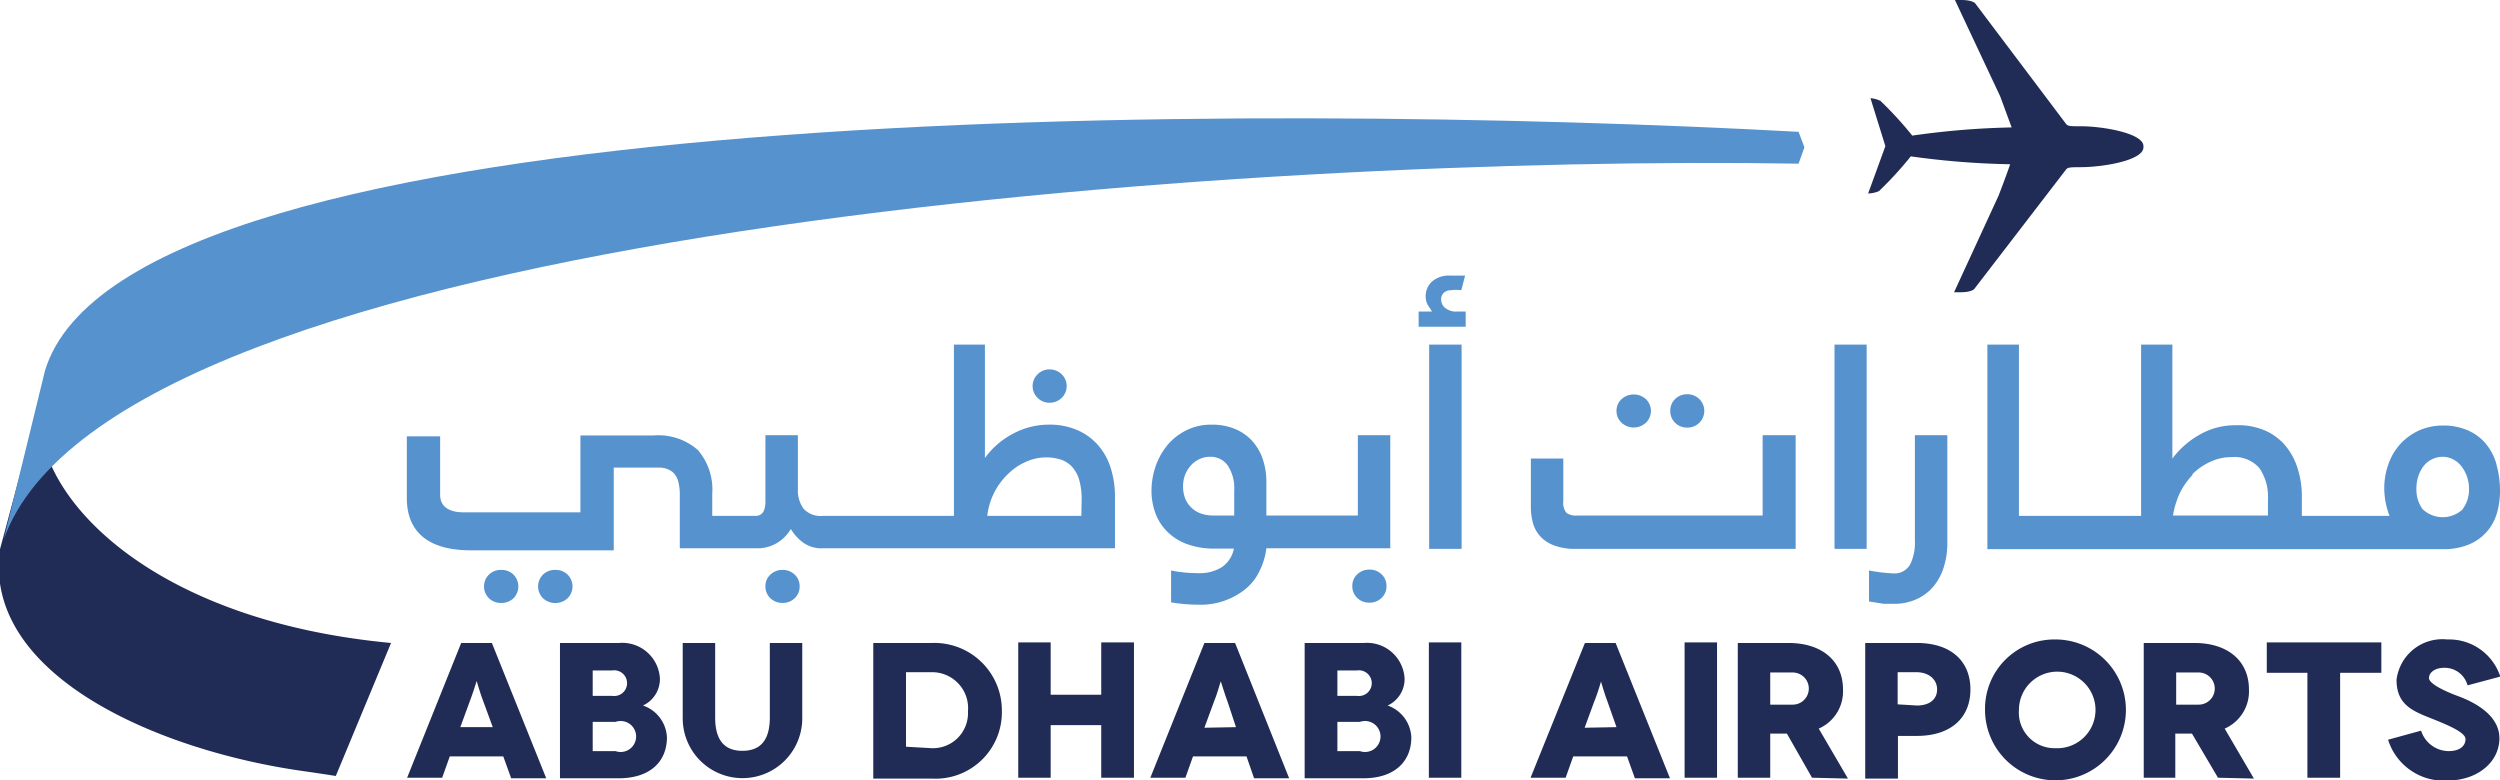 <svg xmlns="http://www.w3.org/2000/svg" viewBox="0 0 85.54 26.7"><defs><style>.cls-1{fill:#202c56}.cls-2{fill:#5692ce}</style></defs><g id="Layer_2" data-name="Layer 2"><g id="Layer_1-2" data-name="Layer 1"><path class="cls-1" d="M73.34 5c0-.44-1.38-.68-2.15-.68-.36 0-.42 0-.49-.07L67.58.11s-.1-.11-.47-.11h-.22l1.55 3.3s.2.54.39 1.06a27.49 27.49 0 0 0-3.4.28 12.4 12.4 0 0 0-1.09-1.19 1 1 0 0 0-.34-.09L64.51 5l-.59 1.62a1 1 0 0 0 .37-.08 12.34 12.34 0 0 0 1.09-1.19 27.69 27.69 0 0 0 3.4.27c-.18.52-.37 1-.39 1.06L66.86 10h.22c.38 0 .47-.11.47-.11l3.15-4.1c.06-.06.13-.07.49-.07.77 0 2.15-.23 2.15-.68zM13.38 22c-8-.75-11.84-4.73-12-7.51a3.75 3.75 0 0 1 .08-1.13L0 18.79c-.6 4.28 5.36 6.91 10.49 7.61l1 .15zM1.42 13.37v-.16.16"/><path class="cls-2" d="M.13 18.45s-.05.14 0 0c3.8-10.66 43-13.16 61.41-12.85l.2-.56-.2-.53c-18.44-1-57.16-1.19-60 8.17z"/><path class="cls-1" d="M17.22 25.88h-1.83l-.26.73h-1.2L15.78 22h1.05l1.86 4.63h-1.2zm-.36-1l-.33-.9c-.1-.26-.22-.68-.22-.68s-.13.42-.23.68l-.33.9zM21.18 22a1.29 1.29 0 0 1 1.4 1.23 1 1 0 0 1-.58.91 1.21 1.21 0 0 1 .82 1.09c0 .77-.51 1.4-1.66 1.4h-2V22zm-.23 1.81a.44.44 0 1 0 0-.87h-.67v.87zm.11 1.89a.53.53 0 1 0 0-1h-.78v1zm6.39-3.7v2.58a2 2 0 1 1-4.09 0V22h1.11v2.55c0 .79.33 1.14.93 1.14s.94-.34.94-1.14V22zm4.43 0a2.31 2.31 0 0 1 2.4 2.34 2.27 2.27 0 0 1-2.4 2.3h-2V22zm0 3.6a1.2 1.2 0 0 0 1.24-1.26A1.23 1.23 0 0 0 31.88 23H31v2.55zm6.92-3.62v4.63h-1.12v-1.8h-1.73v1.8h-1.11v-4.63h1.11v1.79h1.73v-1.79h1.12zm3.85 3.9h-1.83l-.26.73h-1.2L41.21 22h1.05l1.85 4.63h-1.2zm-.36-1L42 24c-.1-.26-.22-.68-.23-.68s-.12.42-.23.68l-.33.9zM46.66 22a1.29 1.29 0 0 1 1.4 1.23 1 1 0 0 1-.58.91 1.21 1.21 0 0 1 .81 1.09c0 .77-.51 1.4-1.65 1.4h-2V22zm-.23 1.81a.44.44 0 1 0 0-.87h-.67v.87zm.1 1.89a.53.53 0 1 0 0-1h-.77v1zm2.36-3.72H50v4.63h-1.11zm6.78 3.9h-1.84l-.26.73h-1.2L54.23 22h1.05l1.86 4.63h-1.2zm-.36-1L55 24c-.1-.26-.22-.68-.22-.68s-.12.42-.23.68l-.33.9zm2.33-2.9h1.11v4.63h-1.11zM62 26.61l-.86-1.51h-.57v1.51h-1.11V22h1.73c1.17 0 1.87.63 1.87 1.59a1.39 1.39 0 0 1-.83 1.34l1 1.71zm-1.43-2.5h.77a.55.55 0 1 0 0-1.1h-.77zM65.59 22c1.14 0 1.83.6 1.83 1.59s-.69 1.59-1.83 1.59h-.65v1.46h-1.12V22zm0 2.14c.43 0 .69-.21.69-.55S66 23 65.57 23h-.64v1.1zm4.73-2.26a2.41 2.41 0 1 1-2.4 2.41 2.37 2.37 0 0 1 2.4-2.41m0 3.72a1.31 1.31 0 1 0-1.24-1.31 1.22 1.22 0 0 0 1.24 1.31m5.57 1.01L75 25.1h-.57v1.51h-1.08V22h1.73c1.17 0 1.87.63 1.87 1.59a1.39 1.39 0 0 1-.83 1.34l1 1.71zm-1.43-2.5h.77a.55.55 0 1 0 0-1.1h-.77zm7.02-2.13v1.04h-1.41v3.59h-1.12v-3.59h-1.39v-1.04h3.92zm2.95 1.47a.81.81 0 0 0-.8-.6c-.33 0-.52.17-.52.35s.46.42 1 .62 1.41.64 1.41 1.44-.73 1.45-1.81 1.45a2 2 0 0 1-2-1.4l1.13-.31a1 1 0 0 0 .94.7c.4 0 .58-.19.58-.41s-.54-.46-1.2-.72S82 24.08 82 23.26a1.58 1.58 0 0 1 1.74-1.38 1.84 1.84 0 0 1 1.81 1.27z"/><path class="cls-2" d="M19 19.5a.58.58 0 0 0-.42.16.57.57 0 0 0 0 .81.62.62 0 0 0 .84 0 .57.57 0 0 0 0-.81.58.58 0 0 0-.42-.16m-1.85 0a.58.58 0 0 0-.42.16.57.57 0 0 0 0 .81.58.58 0 0 0 .42.16.59.59 0 0 0 .42-.16.58.58 0 0 0 0-.81.59.59 0 0 0-.42-.16m9.63 0a.59.59 0 0 0-.42.16.53.53 0 0 0-.17.4.55.55 0 0 0 .17.41.59.59 0 0 0 .42.16.58.58 0 0 0 .41-.16.54.54 0 0 0 .17-.41.53.53 0 0 0-.17-.4.58.58 0 0 0-.41-.16m9.13-5.72a.58.58 0 0 0 .42-.17.56.56 0 0 0 0-.8.58.58 0 0 0-.42-.17.56.56 0 0 0-.41.17.56.56 0 0 0 0 .8.56.56 0 0 0 .41.17"/><path class="cls-2" d="M37 17.65h-3.22a2.35 2.35 0 0 1 .74-1.46 2 2 0 0 1 .61-.4 1.67 1.67 0 0 1 .65-.14 1.64 1.64 0 0 1 .5.07.93.93 0 0 1 .39.24 1.11 1.11 0 0 1 .25.44 2.37 2.37 0 0 1 .09.69zM38 16a2.17 2.17 0 0 0-.43-.77 2 2 0 0 0-.7-.51 2.37 2.37 0 0 0-1-.19 2.57 2.57 0 0 0-1.17.29 2.79 2.79 0 0 0-1 .85v-3.88h-1.06v5.86h-4.48a.78.78 0 0 1-.67-.25 1.06 1.06 0 0 1-.19-.65v-1.86h-1.11v2.25a.8.8 0 0 1-.07.37.3.3 0 0 1-.29.14h-1.46v-.75a2.07 2.07 0 0 0-.49-1.5 2.05 2.05 0 0 0-1.52-.5h-2.5v2.63h-4c-.29 0-.8-.07-.8-.6v-2h-1.14v2.12c0 .76.33 1.78 2.19 1.78H21V16h1.6a.74.74 0 0 1 .4.14.61.61 0 0 1 .2.31 1.81 1.81 0 0 1 .06.53v1.78h2.63a1.29 1.29 0 0 0 .71-.19 1.37 1.37 0 0 0 .46-.47 1.55 1.55 0 0 0 .4.45 1.07 1.07 0 0 0 .69.21h10V17a3.26 3.26 0 0 0-.15-1m8.86 3.49a.59.59 0 0 0-.42.16.54.54 0 0 0-.17.4.55.55 0 0 0 .17.41.58.58 0 0 0 .42.16.57.57 0 0 0 .41-.16.54.54 0 0 0 .17-.41.53.53 0 0 0-.17-.4.57.57 0 0 0-.41-.16m-4.63-1.85h-.68a1.48 1.48 0 0 1-.4-.05.91.91 0 0 1-.34-.18.92.92 0 0 1-.24-.31 1.14 1.14 0 0 1-.09-.46 1.08 1.08 0 0 1 .08-.42 1.06 1.06 0 0 1 .21-.32.92.92 0 0 1 .29-.2.79.79 0 0 1 .34-.07.71.71 0 0 1 .61.3 1.41 1.41 0 0 1 .22.86zm4.23-2.75v2.75h-3.13v-1.16a2.39 2.39 0 0 0-.13-.79 1.78 1.78 0 0 0-.37-.62 1.68 1.68 0 0 0-.59-.4 2.07 2.07 0 0 0-.78-.14 1.89 1.89 0 0 0-.84.18 2 2 0 0 0-.65.49 2.33 2.33 0 0 0-.42.73 2.57 2.57 0 0 0-.15.88 2.19 2.19 0 0 0 .12.71 1.7 1.7 0 0 0 .38.63 1.84 1.84 0 0 0 .67.45 2.66 2.66 0 0 0 1 .17h.65a1 1 0 0 1-.42.64 1.44 1.44 0 0 1-.83.2 4.51 4.51 0 0 1-.9-.09v1.09a5.65 5.65 0 0 0 .93.08 2.43 2.43 0 0 0 1.57-.5 1.77 1.77 0 0 0 .53-.66 2.39 2.39 0 0 0 .23-.77h4.24v-3.87zm2.44-3.1h1.11v6.99H48.9zm4.99 6.99a2 2 0 0 1-.72-.12 1.21 1.21 0 0 1-.47-.31 1.12 1.12 0 0 1-.25-.46 2.06 2.06 0 0 1-.07-.55v-1.65h1.11v1.46a.54.54 0 0 0 .11.4.56.56 0 0 0 .36.09h6.35v-2.75h1.13v3.89zm1.42-4.72a.54.54 0 0 1 .17-.4.62.62 0 0 1 .84 0 .56.56 0 0 1 0 .8.61.61 0 0 1-.84 0 .54.54 0 0 1-.17-.4m1.84 0a.55.55 0 0 1 .16-.4.57.57 0 0 1 .42-.17.58.58 0 0 1 .42.17.57.57 0 0 1 0 .8.58.58 0 0 1-.42.17.57.57 0 0 1-.42-.17.55.55 0 0 1-.16-.4m5.62-2.27h1.1v6.99h-1.1zm3.86 6.79a2.76 2.76 0 0 1-.12.82 1.94 1.94 0 0 1-.35.66 1.64 1.64 0 0 1-.58.44 1.83 1.83 0 0 1-.79.16h-.34l-.5-.08v-1.06a5.77 5.77 0 0 0 .84.1.61.61 0 0 0 .58-.33 1.72 1.72 0 0 0 .15-.8v-3.6h1.11zm17.64-1.16a1 1 0 0 1-1.38 0 1.13 1.13 0 0 1-.21-.68 1.33 1.33 0 0 1 .07-.46 1.15 1.15 0 0 1 .19-.35.83.83 0 0 1 .64-.3.76.76 0 0 1 .34.08.82.82 0 0 1 .28.22 1.18 1.18 0 0 1 .2.35 1.26 1.26 0 0 1 .08.46 1.09 1.09 0 0 1-.22.68M75 16.24a2.1 2.1 0 0 1 .63-.44 1.7 1.7 0 0 1 .73-.16 1.13 1.13 0 0 1 .95.38 1.72 1.72 0 0 1 .29 1.06v.56h-3.25a3.05 3.05 0 0 1 .23-.76 2.51 2.51 0 0 1 .45-.64m10.39-.35a1.88 1.88 0 0 0-.36-.7 1.64 1.64 0 0 0-.61-.46 2.07 2.07 0 0 0-.85-.17 2 2 0 0 0-.81.16 2 2 0 0 0-.64.45 2 2 0 0 0-.42.69 2.43 2.43 0 0 0-.15.87 2.65 2.65 0 0 0 .18.92h-3v-.64a3.13 3.13 0 0 0-.15-1 2.27 2.27 0 0 0-.42-.77 1.94 1.94 0 0 0-.69-.51 2.34 2.34 0 0 0-1-.18 2.44 2.44 0 0 0-1.25.33 3 3 0 0 0-.92.81v-3.9h-1.07v5.86h-4.18v-5.86H68v7h15.61a2.2 2.2 0 0 0 .89-.17 1.65 1.65 0 0 0 .94-1.08 2.74 2.74 0 0 0 .1-.74 3.28 3.28 0 0 0-.12-.9M50 9.93a1.32 1.32 0 0 0-.35 0 .36.36 0 0 0-.24.08.3.3 0 0 0-.1.25.37.37 0 0 0 .13.27.58.58 0 0 0 .41.13h.3v.52h-1.61v-.52H49l-.15-.23a.64.64 0 0 1-.07-.29.69.69 0 0 1 .21-.5.89.89 0 0 1 .65-.21h.49z"/></g></g></svg>
